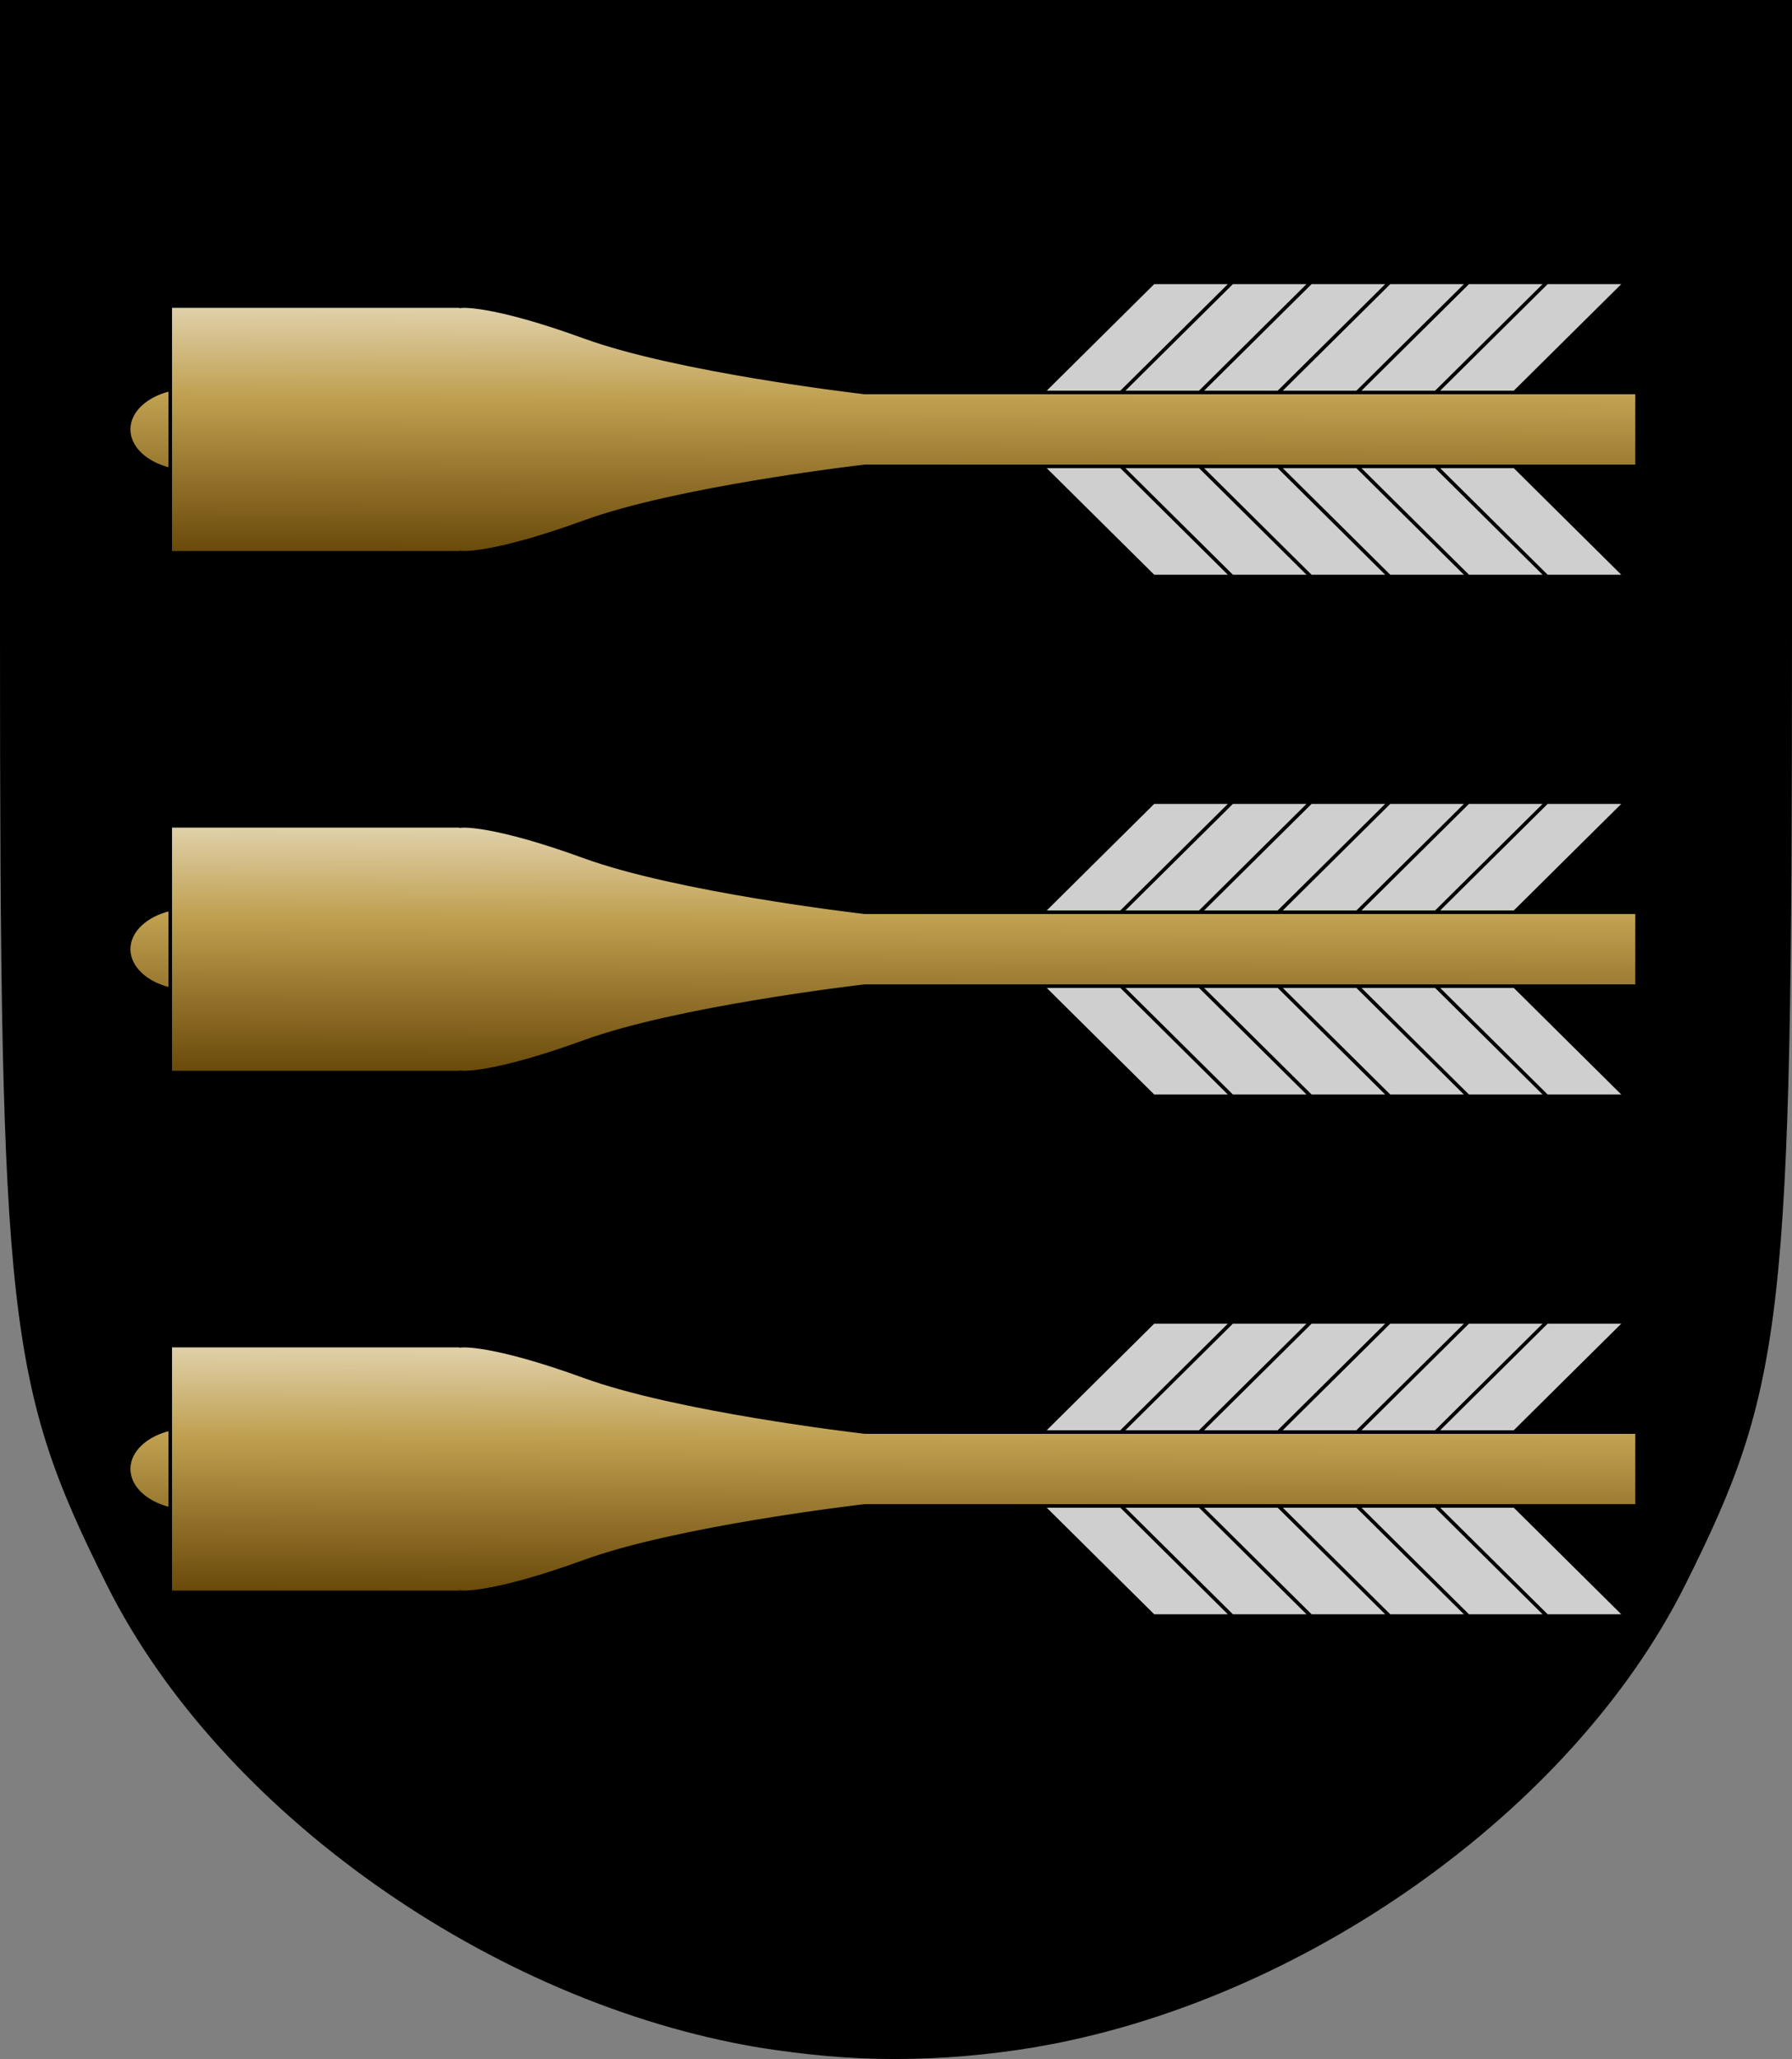 <?xml version="1.0" encoding="UTF-8" standalone="no"?>
<!-- Created with Inkscape (http://www.inkscape.org/) -->
<svg
   xmlns:dc="http://purl.org/dc/elements/1.1/"
   xmlns:cc="http://web.resource.org/cc/"
   xmlns:rdf="http://www.w3.org/1999/02/22-rdf-syntax-ns#"
   xmlns:svg="http://www.w3.org/2000/svg"
   xmlns="http://www.w3.org/2000/svg"
   xmlns:xlink="http://www.w3.org/1999/xlink"
   xmlns:sodipodi="http://sodipodi.sourceforge.net/DTD/sodipodi-0.dtd"
   xmlns:inkscape="http://www.inkscape.org/namespaces/inkscape"
   width="499.997"
   height="574.406"
   id="svg1901"
   sodipodi:version="0.32"
   inkscape:version="0.45.1"
   sodipodi:docname="Pieksämäki.vaakuna.svg"
   sodipodi:docbase="D:\Eigene Datein\AR\wp\Kuwat\SVG muokkaus\Valmiit"
   inkscape:output_extension="org.inkscape.output.svg.inkscape"
   version="1.0">
  <rect width="100%" height="100%" fill="#808080" stroke="none"/>
  <defs
     id="defs1903">
    <linearGradient
       id="linearGradient8135">
      <stop
         style="stop-color:#ffffff;stop-opacity:1;"
         offset="0"
         id="stop8137" />
      <stop
         id="stop2290"
         offset="0.5"
         style="stop-color:#bf9f4f;stop-opacity:1;" />
      <stop
         style="stop-color:#5e3e00;stop-opacity:1;"
         offset="1"
         id="stop8139" />
    </linearGradient>
    <linearGradient
       inkscape:collect="always"
       xlink:href="#linearGradient8135"
       id="linearGradient8141"
       x1="214.286"
       y1="195.219"
       x2="213.276"
       y2="325.79"
       gradientUnits="userSpaceOnUse" />
    <linearGradient
       inkscape:collect="always"
       xlink:href="#linearGradient8135"
       id="linearGradient9137"
       gradientUnits="userSpaceOnUse"
       x1="214.286"
       y1="195.219"
       x2="213.276"
       y2="325.79" />
    <linearGradient
       inkscape:collect="always"
       xlink:href="#linearGradient8135"
       id="linearGradient9147"
       gradientUnits="userSpaceOnUse"
       x1="214.286"
       y1="195.219"
       x2="213.276"
       y2="325.79" />
    <linearGradient
       inkscape:collect="always"
       xlink:href="#linearGradient8135"
       id="linearGradient10139"
       gradientUnits="userSpaceOnUse"
       x1="214.286"
       y1="195.219"
       x2="213.276"
       y2="325.79" />
    <linearGradient
       inkscape:collect="always"
       xlink:href="#linearGradient8135"
       id="linearGradient10141"
       gradientUnits="userSpaceOnUse"
       x1="214.286"
       y1="195.219"
       x2="213.276"
       y2="325.79" />
    <linearGradient
       inkscape:collect="always"
       xlink:href="#linearGradient8135"
       id="linearGradient10143"
       gradientUnits="userSpaceOnUse"
       x1="214.286"
       y1="195.219"
       x2="213.276"
       y2="325.79" />
    <linearGradient
       inkscape:collect="always"
       xlink:href="#linearGradient8135"
       id="linearGradient10163"
       gradientUnits="userSpaceOnUse"
       x1="214.286"
       y1="195.219"
       x2="213.276"
       y2="325.79" />
    <linearGradient
       inkscape:collect="always"
       xlink:href="#linearGradient8135"
       id="linearGradient10167"
       gradientUnits="userSpaceOnUse"
       x1="214.286"
       y1="195.219"
       x2="213.276"
       y2="325.79"
       gradientTransform="matrix(0.998,0,0,0.998,0.719,0.777)" />
    <linearGradient
       inkscape:collect="always"
       xlink:href="#linearGradient8135"
       id="linearGradient10188"
       gradientUnits="userSpaceOnUse"
       gradientTransform="matrix(0.998,0,0,0.998,0.719,0.777)"
       x1="214.286"
       y1="195.219"
       x2="213.276"
       y2="325.79" />
    <linearGradient
       inkscape:collect="always"
       xlink:href="#linearGradient8135"
       id="linearGradient10198"
       gradientUnits="userSpaceOnUse"
       gradientTransform="matrix(0.998,0,0,0.998,0.719,0.777)"
       x1="214.286"
       y1="195.219"
       x2="213.276"
       y2="325.79" />
    <linearGradient
       inkscape:collect="always"
       xlink:href="#linearGradient8135"
       id="linearGradient10200"
       gradientUnits="userSpaceOnUse"
       gradientTransform="matrix(0.998,0,0,0.998,0.719,0.777)"
       x1="214.286"
       y1="195.219"
       x2="213.276"
       y2="325.79" />
    <linearGradient
       inkscape:collect="always"
       xlink:href="#linearGradient8135"
       id="linearGradient10203"
       gradientUnits="userSpaceOnUse"
       gradientTransform="matrix(0.998,0,0,0.998,0.719,0.777)"
       x1="213.78"
       y1="210.908"
       x2="213.276"
       y2="325.79" />
    <linearGradient
       inkscape:collect="always"
       xlink:href="#linearGradient8135"
       id="linearGradient10228"
       gradientUnits="userSpaceOnUse"
       gradientTransform="matrix(0.998,0,0,0.998,0.719,0.777)"
       x1="213.78"
       y1="210.908"
       x2="213.276"
       y2="325.79" />
    <linearGradient
       inkscape:collect="always"
       xlink:href="#linearGradient8135"
       id="linearGradient10238"
       gradientUnits="userSpaceOnUse"
       gradientTransform="matrix(0.998,0,0,0.998,0.719,0.777)"
       x1="213.78"
       y1="210.908"
       x2="213.276"
       y2="325.79" />
    <linearGradient
       inkscape:collect="always"
       xlink:href="#linearGradient8135"
       id="linearGradient2189"
       gradientUnits="userSpaceOnUse"
       gradientTransform="matrix(0.998,0,0,0.998,0.719,0.777)"
       x1="213.78"
       y1="210.908"
       x2="213.276"
       y2="325.79" />
    <linearGradient
       inkscape:collect="always"
       xlink:href="#linearGradient8135"
       id="linearGradient2192"
       gradientUnits="userSpaceOnUse"
       gradientTransform="matrix(0.998,0,0,0.998,0.719,0.777)"
       x1="213.78"
       y1="210.908"
       x2="213.78"
       y2="309.615" />
    <linearGradient
       inkscape:collect="always"
       xlink:href="#linearGradient8135"
       id="linearGradient2191"
       gradientUnits="userSpaceOnUse"
       gradientTransform="matrix(0.998,0,0,0.998,0.719,145.777)"
       x1="213.78"
       y1="210.908"
       x2="213.276"
       y2="325.79" />
    <linearGradient
       inkscape:collect="always"
       xlink:href="#linearGradient8135"
       id="linearGradient2238"
       gradientUnits="userSpaceOnUse"
       gradientTransform="matrix(0.998,0,0,0.998,0.719,0.777)"
       x1="213.78"
       y1="210.908"
       x2="213.276"
       y2="325.79" />
    <linearGradient
       inkscape:collect="always"
       xlink:href="#linearGradient8135"
       id="linearGradient2240"
       gradientUnits="userSpaceOnUse"
       gradientTransform="matrix(0.998,0,0,0.998,0.719,0.777)"
       x1="213.78"
       y1="210.908"
       x2="213.78"
       y2="309.615" />
    <linearGradient
       inkscape:collect="always"
       xlink:href="#linearGradient8135"
       id="linearGradient2266"
       gradientUnits="userSpaceOnUse"
       gradientTransform="matrix(0.998,0,0,0.998,0.719,0.777)"
       x1="213.78"
       y1="210.908"
       x2="213.276"
       y2="325.79" />
    <linearGradient
       inkscape:collect="always"
       xlink:href="#linearGradient8135"
       id="linearGradient2268"
       gradientUnits="userSpaceOnUse"
       gradientTransform="matrix(0.998,0,0,0.998,0.719,0.777)"
       x1="213.78"
       y1="210.908"
       x2="213.78"
       y2="309.615" />
    <linearGradient
       inkscape:collect="always"
       xlink:href="#linearGradient8135"
       id="linearGradient2278"
       gradientUnits="userSpaceOnUse"
       gradientTransform="matrix(0.998,0,0,0.998,0.719,0.777)"
       x1="213.78"
       y1="210.908"
       x2="213.276"
       y2="325.79" />
    <linearGradient
       inkscape:collect="always"
       xlink:href="#linearGradient8135"
       id="linearGradient2280"
       gradientUnits="userSpaceOnUse"
       gradientTransform="matrix(0.998,0,0,0.998,0.719,0.777)"
       x1="213.78"
       y1="210.908"
       x2="213.78"
       y2="309.615" />
    <linearGradient
       inkscape:collect="always"
       xlink:href="#linearGradient8135"
       id="linearGradient2283"
       gradientUnits="userSpaceOnUse"
       gradientTransform="matrix(0.998,0,0,0.998,0.719,0.777)"
       x1="211.275"
       y1="164.007"
       x2="213.78"
       y2="269.174" />
    <linearGradient
       inkscape:collect="always"
       xlink:href="#linearGradient8135"
       id="linearGradient2288"
       gradientUnits="userSpaceOnUse"
       gradientTransform="matrix(0.998,0,0,0.998,0.719,0.777)"
       x1="213.78"
       y1="166.87"
       x2="213.276"
       y2="325.79" />
    <linearGradient
       inkscape:collect="always"
       xlink:href="#linearGradient8135"
       id="linearGradient2308"
       gradientUnits="userSpaceOnUse"
       gradientTransform="matrix(0.998,0,0,0.998,0.719,0.777)"
       x1="213.78"
       y1="166.87"
       x2="213.276"
       y2="325.79" />
    <linearGradient
       inkscape:collect="always"
       xlink:href="#linearGradient8135"
       id="linearGradient2310"
       gradientUnits="userSpaceOnUse"
       gradientTransform="matrix(0.998,0,0,0.998,0.719,0.777)"
       x1="211.275"
       y1="164.007"
       x2="213.78"
       y2="269.174" />
    <linearGradient
       inkscape:collect="always"
       xlink:href="#linearGradient8135"
       id="linearGradient2322"
       gradientUnits="userSpaceOnUse"
       gradientTransform="matrix(0.998,0,0,0.998,0.719,0.777)"
       x1="213.78"
       y1="166.87"
       x2="213.276"
       y2="325.79" />
    <linearGradient
       inkscape:collect="always"
       xlink:href="#linearGradient8135"
       id="linearGradient2324"
       gradientUnits="userSpaceOnUse"
       gradientTransform="matrix(0.998,0,0,0.998,0.719,0.777)"
       x1="211.275"
       y1="164.007"
       x2="213.78"
       y2="269.174" />
    <linearGradient
       inkscape:collect="always"
       xlink:href="#linearGradient8135"
       id="linearGradient2326"
       gradientUnits="userSpaceOnUse"
       gradientTransform="matrix(0.998,0,0,0.998,0.719,0.777)"
       x1="213.78"
       y1="166.87"
       x2="213.276"
       y2="325.79" />
    <linearGradient
       inkscape:collect="always"
       xlink:href="#linearGradient8135"
       id="linearGradient2328"
       gradientUnits="userSpaceOnUse"
       gradientTransform="matrix(0.998,0,0,0.998,0.719,0.777)"
       x1="211.275"
       y1="164.007"
       x2="213.78"
       y2="269.174" />
    <linearGradient
       inkscape:collect="always"
       xlink:href="#linearGradient8135"
       id="linearGradient2331"
       gradientUnits="userSpaceOnUse"
       gradientTransform="matrix(0.998,0,0,0.998,0.719,0.777)"
       x1="214.058"
       y1="164.26"
       x2="213.78"
       y2="262.017" />
    <linearGradient
       inkscape:collect="always"
       xlink:href="#linearGradient8135"
       id="linearGradient2336"
       gradientUnits="userSpaceOnUse"
       gradientTransform="matrix(0.998,0,0,0.998,0.719,0.777)"
       x1="213.78"
       y1="166.87"
       x2="213.276"
       y2="325.79" />
    <linearGradient
       inkscape:collect="always"
       xlink:href="#linearGradient8135"
       id="linearGradient2361"
       gradientUnits="userSpaceOnUse"
       gradientTransform="matrix(0.998,0,0,0.998,0.719,0.777)"
       x1="213.78"
       y1="166.87"
       x2="213.276"
       y2="325.79" />
    <linearGradient
       inkscape:collect="always"
       xlink:href="#linearGradient8135"
       id="linearGradient2363"
       gradientUnits="userSpaceOnUse"
       gradientTransform="matrix(0.998,0,0,0.998,0.719,0.777)"
       x1="214.058"
       y1="164.26"
       x2="213.78"
       y2="262.017" />
    <linearGradient
       inkscape:collect="always"
       xlink:href="#linearGradient8135"
       id="linearGradient2375"
       gradientUnits="userSpaceOnUse"
       gradientTransform="matrix(0.998,0,0,0.998,0.719,0.777)"
       x1="213.78"
       y1="166.87"
       x2="213.276"
       y2="325.79" />
    <linearGradient
       inkscape:collect="always"
       xlink:href="#linearGradient8135"
       id="linearGradient2377"
       gradientUnits="userSpaceOnUse"
       gradientTransform="matrix(0.998,0,0,0.998,0.719,0.777)"
       x1="214.058"
       y1="164.26"
       x2="213.78"
       y2="262.017" />
    <linearGradient
       inkscape:collect="always"
       xlink:href="#linearGradient8135"
       id="linearGradient2267"
       gradientUnits="userSpaceOnUse"
       gradientTransform="matrix(0.998,0,0,0.998,0.719,0.777)"
       x1="213.78"
       y1="166.87"
       x2="213.276"
       y2="325.79" />
    <linearGradient
       inkscape:collect="always"
       xlink:href="#linearGradient8135"
       id="linearGradient2269"
       gradientUnits="userSpaceOnUse"
       gradientTransform="matrix(0.998,0,0,0.998,0.719,0.777)"
       x1="214.058"
       y1="164.26"
       x2="213.78"
       y2="262.017" />
    <linearGradient
       inkscape:collect="always"
       xlink:href="#linearGradient8135"
       id="linearGradient2271"
       gradientUnits="userSpaceOnUse"
       gradientTransform="matrix(0.998,0,0,0.998,0.719,0.777)"
       x1="213.78"
       y1="166.87"
       x2="213.276"
       y2="325.79" />
    <linearGradient
       inkscape:collect="always"
       xlink:href="#linearGradient8135"
       id="linearGradient2273"
       gradientUnits="userSpaceOnUse"
       gradientTransform="matrix(0.998,0,0,0.998,0.719,0.777)"
       x1="214.058"
       y1="164.26"
       x2="213.78"
       y2="262.017" />
    <linearGradient
       inkscape:collect="always"
       xlink:href="#linearGradient8135"
       id="linearGradient2275"
       gradientUnits="userSpaceOnUse"
       gradientTransform="matrix(0.998,0,0,0.998,0.719,0.777)"
       x1="213.78"
       y1="166.87"
       x2="213.276"
       y2="325.79" />
    <linearGradient
       inkscape:collect="always"
       xlink:href="#linearGradient8135"
       id="linearGradient2277"
       gradientUnits="userSpaceOnUse"
       gradientTransform="matrix(0.998,0,0,0.998,0.719,0.777)"
       x1="214.058"
       y1="164.26"
       x2="213.78"
       y2="262.017" />
  </defs>
  <sodipodi:namedview
     id="base"
     pagecolor="#ffffff"
     bordercolor="#666666"
     borderopacity="1.0"
     inkscape:pageopacity="0.0"
     inkscape:pageshadow="2"
     inkscape:zoom="0.7"
     inkscape:cx="389.30276"
     inkscape:cy="392.03839"
     inkscape:document-units="px"
     inkscape:current-layer="layer1"
     gridtolerance="10000"
     inkscape:window-width="1680"
     inkscape:window-height="950"
     inkscape:window-x="0"
     inkscape:window-y="35" />
  <g
     inkscape:label="Taso 1"
     inkscape:groupmode="layer"
     id="layer1"
     style="opacity:1"
     transform="translate(-110.002,-102.302)">
    <g
       id="g2249">
      <path
         sodipodi:nodetypes="ccsczcsccc"
         id="path2179"
         d="M 110.502,102.802 L 110.502,279.596 C 110.501,470.613 112.535,488.815 140.328,544.374 C 171.689,607.065 247.06,660.481 321.834,673.007 C 334.455,674.999 347.035,676.237 359.873,676.207 C 372.71,676.178 385.495,675.104 398.166,673.007 C 472.939,660.481 548.311,607.065 579.672,544.374 C 607.465,488.815 609.498,470.613 609.498,279.596 L 609.498,102.802 L 110.502,102.802 z "
         style="fill:#000000;fill-opacity:1;stroke:#000000;stroke-width:1;stroke-miterlimit:4;stroke-dasharray:none;stroke-dashoffset:0;stroke-opacity:1" />
      <g
         id="g2344">
        <path
           id="rect3181"
           style="fill:url(#linearGradient2267);fill-opacity:1;stroke:#000000;stroke-width:1;stroke-miterlimit:4;stroke-dashoffset:0;stroke-opacity:1"
           d="M 157.499,187.685 L 157.499,210.92 C 150.753,212.512 145.897,216.885 145.897,222.085 C 145.897,227.285 150.753,231.689 157.499,233.281 L 157.499,256.516 L 238.649,256.516 L 238.649,256.485 C 238.805,256.503 247.088,257.394 273.174,247.908 C 298.799,238.59 348.603,232.721 351.299,232.408 L 566.774,232.408 L 566.774,211.793 L 351.299,211.793 C 348.603,211.48 298.799,205.611 273.174,196.293 C 247.088,186.807 238.805,187.698 238.649,187.716 L 238.649,187.685 L 157.499,187.685 z M 157.499,210.92 L 157.499,233.281"
           sodipodi:nodetypes="ccsccccsccccsccccc" />
        <path
           d="M 532.566,232.391 L 563.575,263.133 L 431.838,263.133 L 400.829,232.391 L 400.829,232.391 L 532.566,232.391 z M 444.741,232.391 L 475.751,263.133 M 466.697,232.391 L 497.707,263.133 M 488.653,232.391 L 519.663,263.133 M 510.609,232.391 L 541.619,263.133 M 422.785,232.391 L 453.795,263.133"
           style="fill:#cfcfcf;fill-opacity:1;fill-rule:evenodd;stroke:#000000;stroke-width:1px;stroke-linecap:butt;stroke-linejoin:miter;stroke-opacity:1"
           id="path7149" />
        <path
           id="path6140"
           style="fill:#cfcfcf;fill-opacity:1;fill-rule:evenodd;stroke:#000000;stroke-width:1px;stroke-linecap:butt;stroke-linejoin:miter;stroke-opacity:1"
           d="M 532.566,211.807 L 563.575,181.065 L 431.838,181.065 L 400.829,211.807 L 400.829,211.807 L 532.566,211.807 z M 444.741,211.807 L 475.751,181.065 M 466.697,211.807 L 497.707,181.065 M 488.653,211.807 L 519.663,181.065 M 510.609,211.807 L 541.619,181.065 M 422.785,211.807 L 453.795,181.065" />
        <path
           sodipodi:nodetypes="ccsccccsccccsccccc"
           d="M 157.499,187.685 L 157.499,210.92 C 150.753,212.512 145.897,216.885 145.897,222.085 C 145.897,227.285 150.753,231.689 157.499,233.281 L 157.499,256.516 L 238.649,256.516 L 238.649,256.485 C 238.805,256.503 247.088,257.394 273.174,247.908 C 298.799,238.59 348.603,232.721 351.299,232.408 L 566.774,232.408 L 566.774,211.793 L 351.299,211.793 C 348.603,211.48 298.799,205.611 273.174,196.293 C 247.088,186.807 238.805,187.698 238.649,187.716 L 238.649,187.685 L 157.499,187.685 z M 157.499,210.92 L 157.499,233.281"
           style="fill:url(#linearGradient2269);fill-opacity:1;stroke:#000000;stroke-width:1;stroke-miterlimit:4;stroke-dashoffset:0;stroke-opacity:1"
           id="path10207" />
      </g>
      <g
         transform="translate(0,145)"
         id="g2351">
        <path
           sodipodi:nodetypes="ccsccccsccccsccccc"
           d="M 157.499,187.685 L 157.499,210.92 C 150.753,212.512 145.897,216.885 145.897,222.085 C 145.897,227.285 150.753,231.689 157.499,233.281 L 157.499,256.516 L 238.649,256.516 L 238.649,256.485 C 238.805,256.503 247.088,257.394 273.174,247.908 C 298.799,238.59 348.603,232.721 351.299,232.408 L 566.774,232.408 L 566.774,211.793 L 351.299,211.793 C 348.603,211.48 298.799,205.611 273.174,196.293 C 247.088,186.807 238.805,187.698 238.649,187.716 L 238.649,187.685 L 157.499,187.685 z M 157.499,210.92 L 157.499,233.281"
           style="fill:url(#linearGradient2271);fill-opacity:1;stroke:#000000;stroke-width:1;stroke-miterlimit:4;stroke-dashoffset:0;stroke-opacity:1"
           id="path2353" />
        <path
           id="path2355"
           style="fill:#cfcfcf;fill-opacity:1;fill-rule:evenodd;stroke:#000000;stroke-width:1px;stroke-linecap:butt;stroke-linejoin:miter;stroke-opacity:1"
           d="M 532.566,232.391 L 563.575,263.133 L 431.838,263.133 L 400.829,232.391 L 400.829,232.391 L 532.566,232.391 z M 444.741,232.391 L 475.751,263.133 M 466.697,232.391 L 497.707,263.133 M 488.653,232.391 L 519.663,263.133 M 510.609,232.391 L 541.619,263.133 M 422.785,232.391 L 453.795,263.133" />
        <path
           d="M 532.566,211.807 L 563.575,181.065 L 431.838,181.065 L 400.829,211.807 L 400.829,211.807 L 532.566,211.807 z M 444.741,211.807 L 475.751,181.065 M 466.697,211.807 L 497.707,181.065 M 488.653,211.807 L 519.663,181.065 M 510.609,211.807 L 541.619,181.065 M 422.785,211.807 L 453.795,181.065"
           style="fill:#cfcfcf;fill-opacity:1;fill-rule:evenodd;stroke:#000000;stroke-width:1px;stroke-linecap:butt;stroke-linejoin:miter;stroke-opacity:1"
           id="path2357" />
        <path
           id="path2359"
           style="fill:url(#linearGradient2273);fill-opacity:1;stroke:#000000;stroke-width:1;stroke-miterlimit:4;stroke-dashoffset:0;stroke-opacity:1"
           d="M 157.499,187.685 L 157.499,210.92 C 150.753,212.512 145.897,216.885 145.897,222.085 C 145.897,227.285 150.753,231.689 157.499,233.281 L 157.499,256.516 L 238.649,256.516 L 238.649,256.485 C 238.805,256.503 247.088,257.394 273.174,247.908 C 298.799,238.59 348.603,232.721 351.299,232.408 L 566.774,232.408 L 566.774,211.793 L 351.299,211.793 C 348.603,211.48 298.799,205.611 273.174,196.293 C 247.088,186.807 238.805,187.698 238.649,187.716 L 238.649,187.685 L 157.499,187.685 z M 157.499,210.92 L 157.499,233.281"
           sodipodi:nodetypes="ccsccccsccccsccccc" />
      </g>
      <g
         id="g2365"
         transform="translate(0,290)">
        <path
           id="path2367"
           style="fill:url(#linearGradient2275);fill-opacity:1;stroke:#000000;stroke-width:1;stroke-miterlimit:4;stroke-dashoffset:0;stroke-opacity:1"
           d="M 157.499,187.685 L 157.499,210.92 C 150.753,212.512 145.897,216.885 145.897,222.085 C 145.897,227.285 150.753,231.689 157.499,233.281 L 157.499,256.516 L 238.649,256.516 L 238.649,256.485 C 238.805,256.503 247.088,257.394 273.174,247.908 C 298.799,238.59 348.603,232.721 351.299,232.408 L 566.774,232.408 L 566.774,211.793 L 351.299,211.793 C 348.603,211.48 298.799,205.611 273.174,196.293 C 247.088,186.807 238.805,187.698 238.649,187.716 L 238.649,187.685 L 157.499,187.685 z M 157.499,210.92 L 157.499,233.281"
           sodipodi:nodetypes="ccsccccsccccsccccc" />
        <path
           d="M 532.566,232.391 L 563.575,263.133 L 431.838,263.133 L 400.829,232.391 L 400.829,232.391 L 532.566,232.391 z M 444.741,232.391 L 475.751,263.133 M 466.697,232.391 L 497.707,263.133 M 488.653,232.391 L 519.663,263.133 M 510.609,232.391 L 541.619,263.133 M 422.785,232.391 L 453.795,263.133"
           style="fill:#cfcfcf;fill-opacity:1;fill-rule:evenodd;stroke:#000000;stroke-width:1px;stroke-linecap:butt;stroke-linejoin:miter;stroke-opacity:1"
           id="path2369" />
        <path
           id="path2371"
           style="fill:#cfcfcf;fill-opacity:1;fill-rule:evenodd;stroke:#000000;stroke-width:1px;stroke-linecap:butt;stroke-linejoin:miter;stroke-opacity:1"
           d="M 532.566,211.807 L 563.575,181.065 L 431.838,181.065 L 400.829,211.807 L 400.829,211.807 L 532.566,211.807 z M 444.741,211.807 L 475.751,181.065 M 466.697,211.807 L 497.707,181.065 M 488.653,211.807 L 519.663,181.065 M 510.609,211.807 L 541.619,181.065 M 422.785,211.807 L 453.795,181.065" />
        <path
           sodipodi:nodetypes="ccsccccsccccsccccc"
           d="M 157.499,187.685 L 157.499,210.92 C 150.753,212.512 145.897,216.885 145.897,222.085 C 145.897,227.285 150.753,231.689 157.499,233.281 L 157.499,256.516 L 238.649,256.516 L 238.649,256.485 C 238.805,256.503 247.088,257.394 273.174,247.908 C 298.799,238.59 348.603,232.721 351.299,232.408 L 566.774,232.408 L 566.774,211.793 L 351.299,211.793 C 348.603,211.48 298.799,205.611 273.174,196.293 C 247.088,186.807 238.805,187.698 238.649,187.716 L 238.649,187.685 L 157.499,187.685 z M 157.499,210.92 L 157.499,233.281"
           style="fill:url(#linearGradient2277);fill-opacity:1;stroke:#000000;stroke-width:1;stroke-miterlimit:4;stroke-dashoffset:0;stroke-opacity:1"
           id="path2373" />
      </g>
    </g>
  </g>
</svg>

